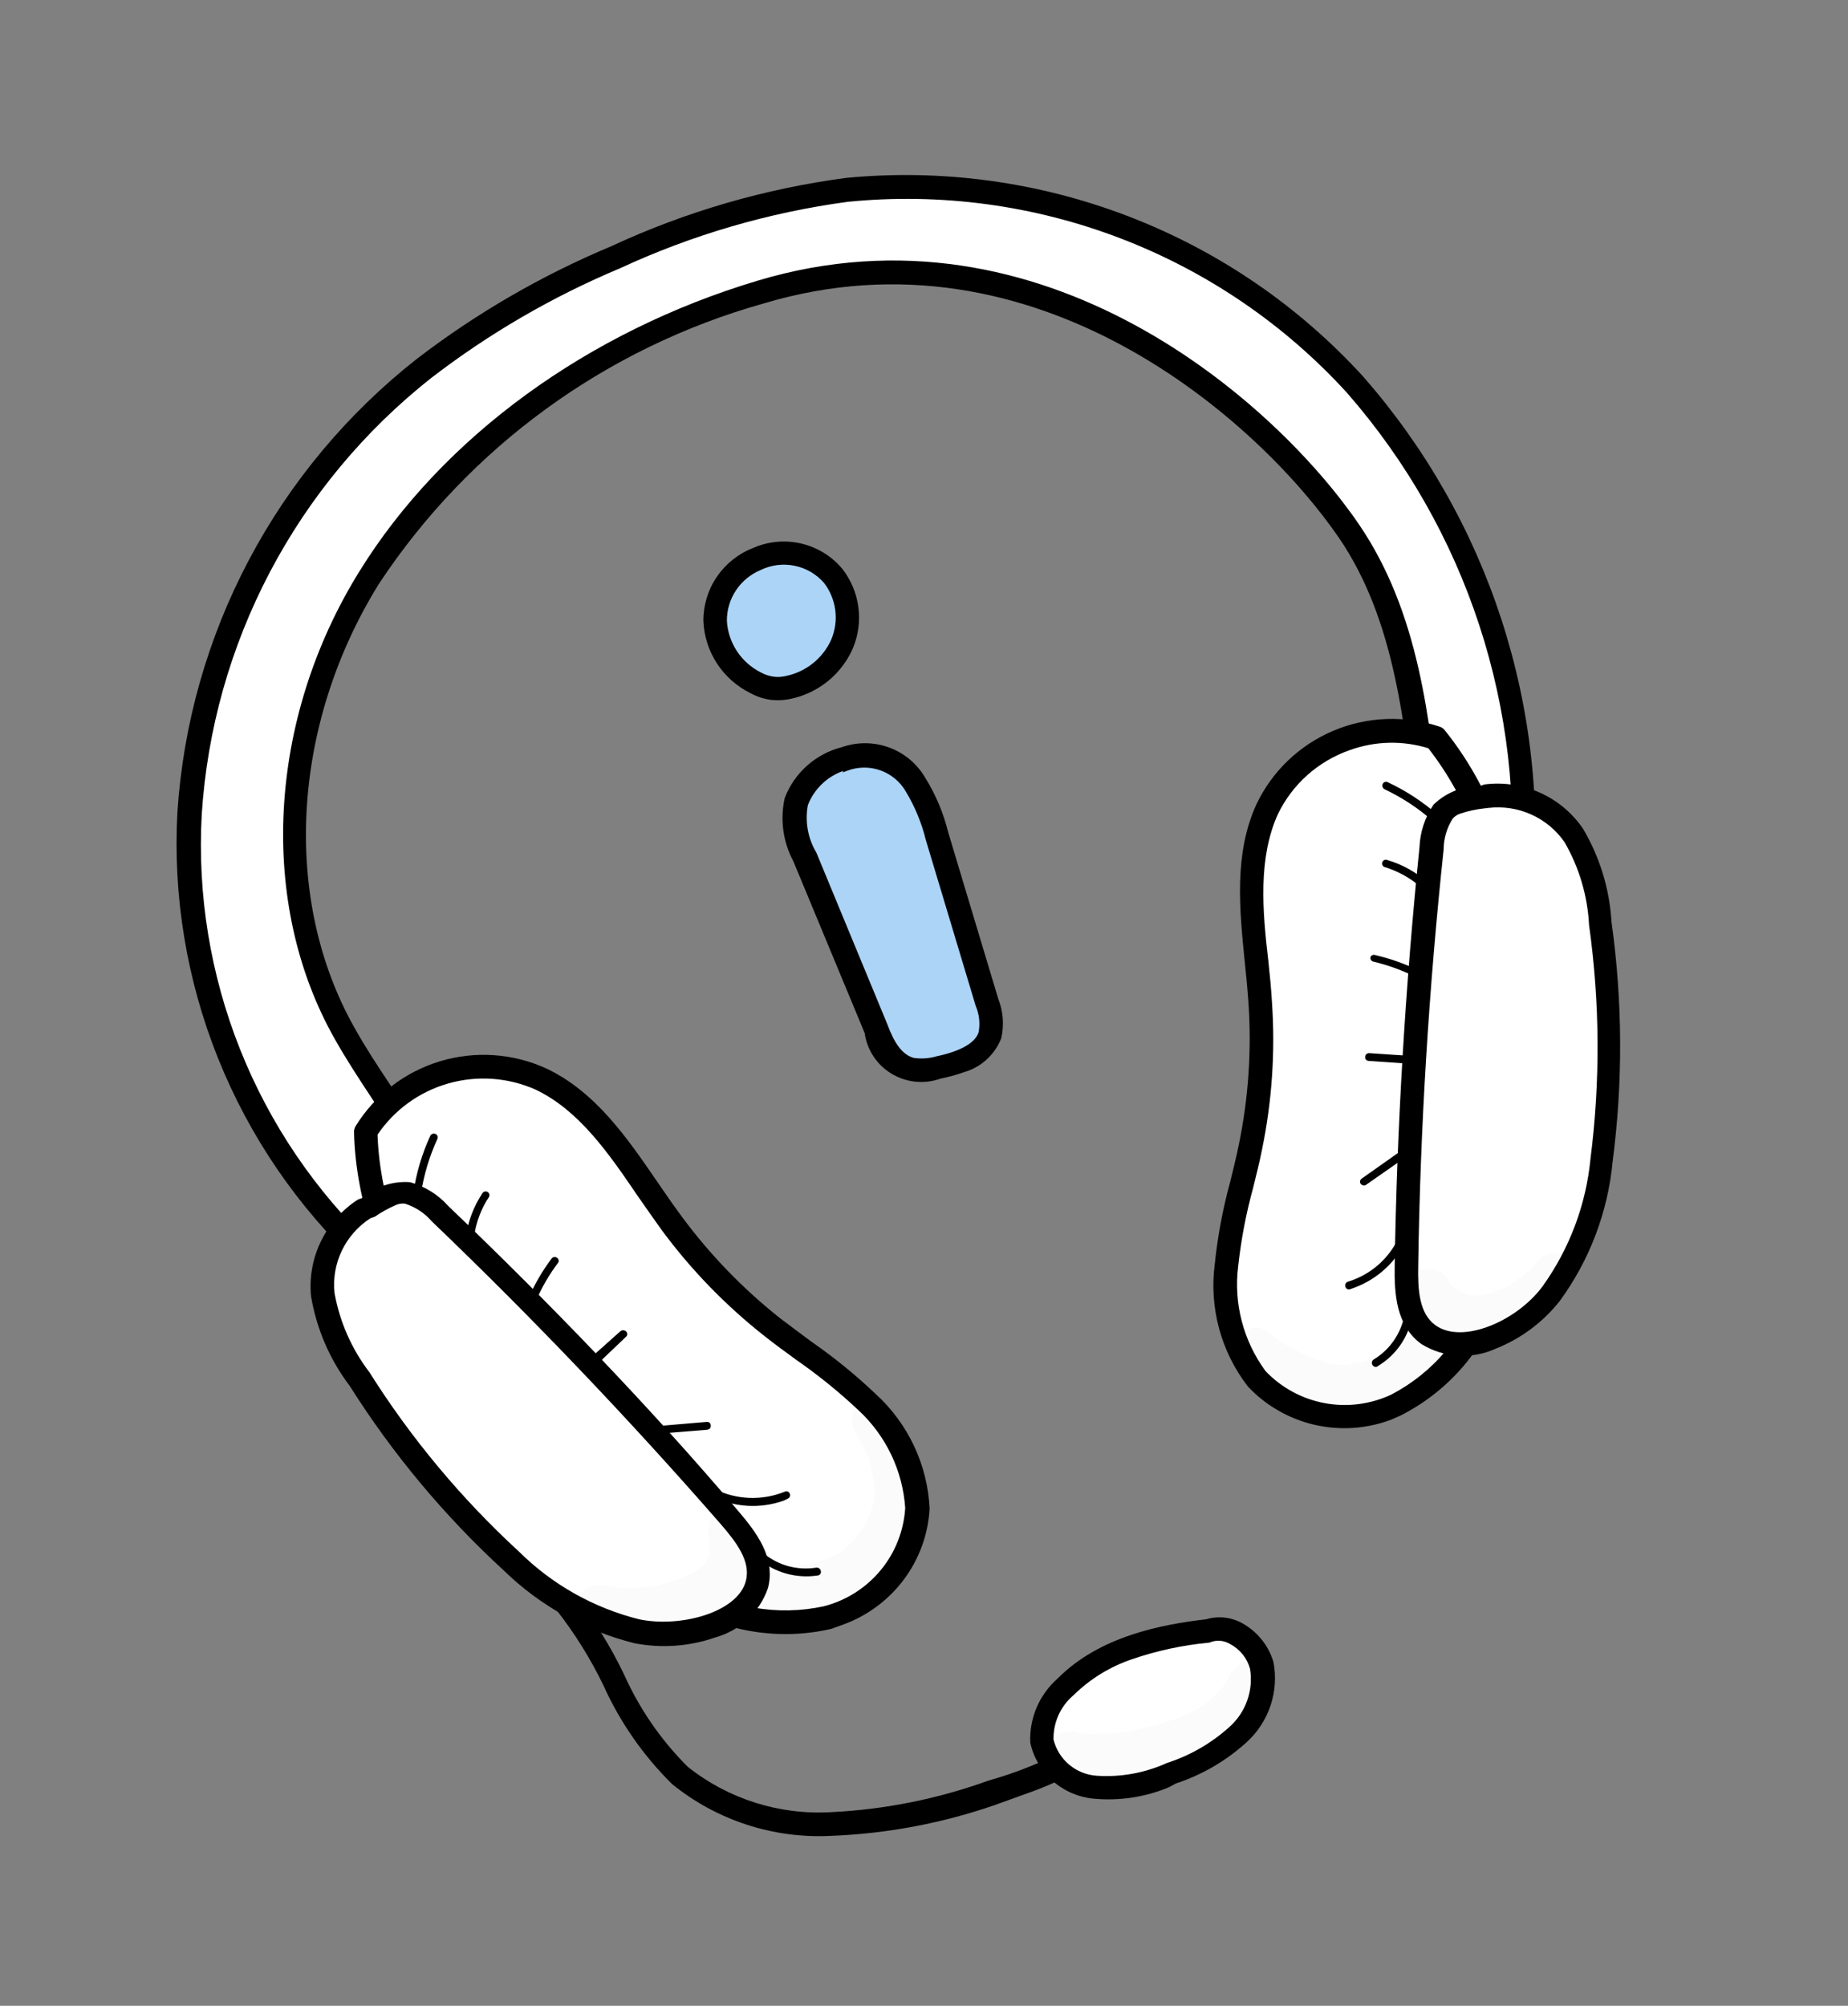 <svg width="94" height="102" viewBox="0 0 94 102" fill="none" xmlns="http://www.w3.org/2000/svg">
<rect x="0" y="0" width="94" height="102" fill="#808080" stroke="none"/>
<path d="M77.38 45.541C77.805 40.87 77.278 36.161 75.828 31.697C74.379 27.232 72.037 23.104 68.944 19.56C65.708 16.015 61.68 13.272 57.184 11.553C52.687 9.833 47.847 9.185 43.053 9.659C38.977 10.211 35.008 11.368 31.28 13.093C27.79 14.552 24.507 16.455 21.512 18.755C18.052 21.485 15.205 24.904 13.154 28.792C11.103 32.68 9.894 36.951 9.604 41.331C9.375 45.516 10.065 49.702 11.629 53.596C13.192 57.489 15.59 60.999 18.657 63.879L22.56 66.204C24.381 61.438 20.038 56.96 17.574 52.599C13.587 45.566 14.45 36.42 18.815 29.386C23.179 22.351 30.642 17.279 38.73 14.868C52.826 10.646 64.494 20.963 68.642 27.026C71.822 31.68 72.226 37.582 72.814 43.173C72.817 44.161 73.125 45.126 73.697 45.935C74.32 46.647 75.65 46.924 77.38 45.541Z" fill="white"/>
<path d="M22.765 66.749C22.682 66.778 22.593 66.788 22.506 66.78C22.418 66.772 22.333 66.745 22.257 66.702L18.369 64.384L18.267 64.318C15.135 61.375 12.686 57.791 11.09 53.813C9.494 49.836 8.789 45.561 9.025 41.286C9.321 36.816 10.557 32.458 12.653 28.491C14.748 24.525 17.658 21.038 21.193 18.257C24.231 15.926 27.562 13.997 31.1 12.518C34.883 10.762 38.914 9.591 43.053 9.045C47.931 8.577 52.852 9.25 57.421 11.01C61.99 12.769 66.081 15.567 69.366 19.179C72.517 22.782 74.901 26.98 76.377 31.521C77.853 36.063 78.388 40.854 77.952 45.606C77.936 45.771 77.858 45.923 77.733 46.032C75.642 47.7 73.98 47.222 73.194 46.312C72.539 45.415 72.18 44.337 72.168 43.229L72.051 42.064C71.46 36.923 70.982 31.562 68.107 27.35C64.047 21.422 52.715 11.279 38.851 15.43C30.811 17.684 23.86 22.745 19.278 29.683C14.814 36.869 14.332 45.749 18.052 52.3C18.581 53.252 19.195 54.185 19.857 55.179C22.199 58.749 24.626 62.443 23.087 66.427C23.026 66.572 22.91 66.687 22.765 66.749ZM19.014 63.393L22.206 65.295C23.025 62.097 20.924 58.902 18.882 55.801C18.244 54.837 17.595 53.84 17.041 52.858C13.111 45.946 13.6 36.589 18.292 29.038C22.509 22.236 29.886 16.86 38.543 14.271C53.069 9.918 64.901 20.472 69.122 26.662C72.165 31.122 72.762 36.594 73.266 41.92L73.394 43.081C73.388 43.946 73.644 44.793 74.129 45.511C74.574 46.019 75.493 46.2 76.808 45.237C77.196 40.691 76.663 36.114 75.24 31.777C73.817 27.44 71.533 23.43 68.523 19.984C65.353 16.503 61.405 13.81 56.995 12.121C52.586 10.432 47.839 9.795 43.136 10.261C39.117 10.801 35.203 11.943 31.527 13.648C28.1 15.085 24.875 16.959 21.934 19.221C18.535 21.905 15.739 25.267 13.729 29.09C11.718 32.913 10.537 37.112 10.262 41.416C10.035 45.49 10.7 49.564 12.211 53.358C13.722 57.152 16.043 60.575 19.014 63.393V63.393Z" fill="black"/>
<path d="M18.603 57.545C19.504 56.094 20.906 55.02 22.548 54.524C24.189 54.028 25.956 54.143 27.518 54.849C30.509 56.271 32.196 59.5 34.181 62.198C35.645 64.172 37.365 65.947 39.295 67.476C40.971 68.639 42.575 69.904 44.096 71.262C45.641 72.661 46.569 74.609 46.678 76.684C46.591 77.962 46.103 79.181 45.282 80.169C44.461 81.156 43.349 81.863 42.102 82.19C40.842 82.472 39.538 82.503 38.265 82.282C36.993 82.061 35.777 81.592 34.688 80.903C32.458 79.507 30.44 77.802 28.695 75.84C23.735 70.738 18.786 64.605 18.603 57.545Z" fill="white"/>
<path d="M42.776 82.653L42.285 82.831C40.949 83.139 39.564 83.179 38.212 82.949C36.86 82.719 35.568 82.223 34.412 81.491C32.138 80.059 30.078 78.319 28.29 76.321C23.309 71.162 18.198 64.908 18.008 57.581C18.005 57.471 18.033 57.364 18.088 57.269C19.063 55.684 20.591 54.509 22.38 53.968C24.17 53.428 26.098 53.559 27.796 54.338C30.3 55.526 31.91 57.871 33.467 60.146C33.86 60.723 34.268 61.307 34.679 61.865C36.108 63.798 37.788 65.535 39.675 67.031C40.197 67.433 40.742 67.826 41.26 68.217C42.42 69.021 43.517 69.913 44.539 70.884C46.195 72.393 47.183 74.492 47.286 76.722C47.211 78.043 46.743 79.313 45.94 80.369C45.136 81.425 44.035 82.22 42.776 82.653ZM19.203 57.701C19.449 64.545 24.367 70.523 29.142 75.473C30.849 77.396 32.82 79.07 34.998 80.444C36.012 81.092 37.145 81.535 38.332 81.747C39.519 81.96 40.737 81.937 41.915 81.68C43.046 81.386 44.055 80.745 44.796 79.847C45.538 78.95 45.974 77.842 46.044 76.683C45.916 74.777 45.058 72.991 43.646 71.694C42.669 70.776 41.624 69.93 40.522 69.165C39.977 68.771 39.427 68.366 38.901 67.953C36.922 66.397 35.162 64.585 33.668 62.564C33.249 61.984 32.836 61.388 32.428 60.804C30.971 58.66 29.449 56.45 27.23 55.403C25.834 54.786 24.263 54.678 22.794 55.098C21.326 55.519 20.054 56.44 19.203 57.701V57.701Z" fill="black"/>
<path d="M18.535 61.498C17.812 61.961 17.233 62.613 16.86 63.382C16.487 64.151 16.335 65.008 16.422 65.857C16.692 67.416 17.333 68.888 18.292 70.15C20.449 73.562 23.05 76.676 26.03 79.409C27.786 81.149 29.985 82.382 32.392 82.977C34.703 83.426 37.99 82.623 38.525 80.555C38.843 79.272 37.958 78.128 37.105 77.139C32.462 71.807 27.56 66.663 22.399 61.706C21.953 61.203 21.371 60.838 20.721 60.656C20.018 60.5 19.336 61.003 18.535 61.498Z" fill="white"/>
<path d="M36.388 83.265C35.066 83.727 33.643 83.829 32.268 83.56C29.763 82.934 27.471 81.658 25.625 79.862C22.609 77.093 19.976 73.939 17.793 70.483C16.776 69.141 16.1 67.575 15.822 65.918C15.729 64.96 15.901 63.994 16.322 63.127C16.743 62.259 17.395 61.523 18.208 60.998L18.436 60.916C18.767 60.63 19.151 60.412 19.567 60.275C19.983 60.138 20.422 60.084 20.859 60.117C21.61 60.327 22.285 60.747 22.802 61.328C27.961 66.268 32.977 71.453 37.525 76.807C38.474 77.914 39.466 79.212 39.063 80.757C38.855 81.359 38.503 81.903 38.037 82.339C37.571 82.776 37.005 83.094 36.388 83.265ZM20.145 61.274C19.768 61.436 19.407 61.635 19.07 61.868L18.841 61.951C18.213 62.356 17.71 62.926 17.388 63.598C17.066 64.269 16.938 65.016 17.017 65.756C17.279 67.216 17.885 68.594 18.788 69.777C20.912 73.147 23.478 76.222 26.418 78.921C28.101 80.585 30.205 81.767 32.508 82.344C34.622 82.786 37.548 81.985 37.942 80.379C38.195 79.376 37.438 78.404 36.652 77.494C32.037 72.204 27.102 67.028 21.962 62.107C21.598 61.683 21.12 61.371 20.585 61.205C20.435 61.191 20.284 61.215 20.145 61.274Z" fill="black"/>
<path d="M21.281 60.826L21.19 60.859C21.163 60.857 21.138 60.849 21.115 60.836C21.092 60.823 21.073 60.805 21.058 60.784C21.042 60.762 21.032 60.738 21.027 60.712C21.022 60.687 21.023 60.66 21.03 60.635C21.177 59.64 21.466 58.67 21.888 57.757C21.912 57.711 21.952 57.676 22.001 57.658C22.05 57.641 22.103 57.642 22.151 57.662C22.175 57.672 22.196 57.687 22.214 57.706C22.232 57.725 22.245 57.748 22.254 57.772C22.263 57.796 22.267 57.822 22.266 57.848C22.264 57.874 22.258 57.899 22.246 57.922C21.839 58.811 21.557 59.751 21.409 60.716C21.398 60.743 21.381 60.768 21.358 60.787C21.336 60.806 21.31 60.82 21.281 60.826V60.826Z" fill="black"/>
<path d="M23.951 63.072C23.929 63.091 23.901 63.101 23.871 63.101C23.845 63.098 23.82 63.09 23.797 63.077C23.774 63.065 23.754 63.047 23.738 63.027C23.722 63.006 23.711 62.983 23.704 62.957C23.698 62.932 23.696 62.906 23.7 62.88C23.81 62.1 24.093 61.353 24.528 60.694C24.55 60.649 24.588 60.615 24.635 60.599C24.682 60.582 24.733 60.583 24.779 60.603C24.803 60.613 24.824 60.629 24.842 60.648C24.86 60.666 24.873 60.689 24.882 60.713C24.891 60.737 24.895 60.763 24.894 60.789C24.892 60.815 24.886 60.84 24.874 60.864C24.471 61.472 24.212 62.162 24.115 62.884C24.11 62.928 24.092 62.97 24.063 63.004C24.034 63.037 23.995 63.061 23.951 63.072Z" fill="black"/>
<path d="M30.125 69.497C30.088 69.513 30.048 69.516 30.01 69.507C29.971 69.497 29.937 69.476 29.912 69.446C29.875 69.408 29.855 69.357 29.855 69.305C29.855 69.252 29.875 69.201 29.912 69.163L31.558 67.695C31.6 67.662 31.652 67.644 31.705 67.647C31.758 67.648 31.808 67.67 31.847 67.706C31.866 67.723 31.881 67.745 31.892 67.768C31.902 67.791 31.907 67.817 31.907 67.843C31.906 67.868 31.9 67.894 31.889 67.917C31.878 67.94 31.863 67.96 31.843 67.977L30.195 69.549L30.125 69.497Z" fill="black"/>
<path d="M27.149 66.257C27.112 66.268 27.073 66.269 27.036 66.259C26.998 66.249 26.965 66.229 26.938 66.201C26.912 66.173 26.894 66.139 26.887 66.101C26.879 66.064 26.882 66.025 26.895 65.989C27.203 65.285 27.592 64.618 28.055 64.004C28.071 63.982 28.09 63.963 28.113 63.949C28.136 63.935 28.162 63.926 28.189 63.923C28.215 63.919 28.242 63.921 28.268 63.928C28.294 63.936 28.318 63.948 28.339 63.965C28.36 63.98 28.378 63.999 28.392 64.021C28.405 64.043 28.414 64.067 28.417 64.093C28.421 64.118 28.418 64.144 28.411 64.169C28.403 64.193 28.39 64.216 28.373 64.235C27.927 64.827 27.555 65.47 27.265 66.151C27.241 66.2 27.2 66.237 27.149 66.257V66.257Z" fill="black"/>
<path d="M36.078 72.67L35.975 72.707L33.463 72.909C33.438 72.911 33.412 72.908 33.387 72.9C33.363 72.892 33.34 72.879 33.321 72.862C33.301 72.845 33.285 72.824 33.274 72.801C33.263 72.778 33.256 72.753 33.255 72.728C33.254 72.677 33.272 72.627 33.306 72.589C33.339 72.551 33.386 72.526 33.437 72.52L35.945 72.307C35.971 72.304 35.997 72.305 36.023 72.313C36.048 72.32 36.071 72.333 36.091 72.35C36.111 72.368 36.127 72.389 36.138 72.413C36.148 72.437 36.154 72.463 36.153 72.489C36.158 72.523 36.154 72.558 36.141 72.59C36.127 72.622 36.105 72.649 36.078 72.67V72.67Z" fill="black"/>
<path d="M39.884 76.303C39.281 76.52 38.64 76.612 38 76.572C37.36 76.531 36.735 76.36 36.165 76.068C36.119 76.044 36.084 76.004 36.066 75.956C36.048 75.908 36.05 75.855 36.069 75.807C36.08 75.784 36.095 75.762 36.114 75.745C36.133 75.727 36.156 75.713 36.181 75.705C36.205 75.696 36.231 75.692 36.257 75.693C36.283 75.695 36.309 75.701 36.332 75.712C36.884 75.989 37.489 76.145 38.107 76.17C38.725 76.195 39.341 76.088 39.914 75.856C39.937 75.844 39.963 75.837 39.989 75.835C40.015 75.834 40.041 75.838 40.065 75.847C40.089 75.857 40.111 75.871 40.13 75.89C40.148 75.909 40.162 75.931 40.17 75.956C40.181 75.98 40.187 76.006 40.187 76.032C40.187 76.059 40.181 76.085 40.171 76.109C40.16 76.133 40.145 76.155 40.126 76.173C40.106 76.191 40.083 76.205 40.058 76.214L39.884 76.303Z" fill="black"/>
<path d="M41.589 80.117C41.056 80.197 40.512 80.164 39.993 80.02C39.474 79.875 38.992 79.623 38.579 79.278C38.538 79.244 38.512 79.195 38.507 79.141C38.502 79.088 38.518 79.034 38.552 78.993C38.57 78.973 38.591 78.958 38.614 78.946C38.638 78.935 38.664 78.929 38.69 78.928C38.716 78.927 38.742 78.931 38.767 78.94C38.791 78.949 38.814 78.963 38.833 78.981C39.201 79.289 39.631 79.514 40.095 79.641C40.559 79.768 41.045 79.794 41.52 79.718C41.574 79.711 41.628 79.725 41.671 79.757C41.715 79.79 41.743 79.838 41.752 79.891C41.758 79.916 41.759 79.943 41.754 79.969C41.749 79.995 41.739 80.02 41.723 80.041C41.708 80.063 41.688 80.081 41.664 80.094C41.641 80.107 41.615 80.115 41.589 80.117V80.117Z" fill="black"/>
<path d="M73.038 37.535C71.407 36.999 69.636 37.072 68.055 37.74C66.475 38.408 65.194 39.626 64.452 41.165C63.094 44.16 63.887 47.7 64.106 51.049C64.267 53.496 64.098 55.954 63.603 58.356C63.074 60.319 62.664 62.31 62.376 64.321C62.107 66.376 62.659 68.453 63.915 70.108C64.803 71.045 65.966 71.681 67.239 71.924C68.512 72.167 69.83 72.005 71.005 71.461C72.152 70.871 73.17 70.063 74.002 69.081C74.833 68.1 75.462 66.965 75.851 65.742C76.648 63.247 77.09 60.654 77.165 58.038C77.634 50.922 77.503 43.086 73.038 37.535Z" fill="white"/>
<path d="M70.773 72.189C69.525 72.662 68.163 72.754 66.862 72.453C65.561 72.152 64.38 71.473 63.47 70.501C62.101 68.725 61.498 66.482 61.792 64.264C61.937 62.868 62.196 61.487 62.566 60.132C62.722 59.498 62.885 58.849 63.013 58.212C63.5 55.861 63.666 53.456 63.508 51.061C63.462 50.371 63.393 49.652 63.32 48.959C63.045 46.234 62.76 43.409 63.909 40.901C64.705 39.222 66.094 37.892 67.813 37.164C69.532 36.436 71.46 36.361 73.231 36.953C73.337 36.986 73.429 37.052 73.494 37.141C78.102 42.871 78.235 50.925 77.748 58.06C77.675 60.73 77.226 63.378 76.415 65.925C76 67.222 75.329 68.425 74.443 69.464C73.557 70.503 72.472 71.357 71.251 71.977L70.773 72.189ZM68.641 38.151C67.041 38.714 65.731 39.885 64.999 41.406C63.992 43.632 64.212 46.313 64.516 48.873C64.589 49.566 64.663 50.297 64.702 51.002C64.871 53.501 64.7 56.012 64.192 58.466C64.061 59.13 63.891 59.795 63.735 60.429C63.38 61.722 63.129 63.041 62.983 64.373C62.741 66.268 63.239 68.183 64.375 69.725C65.177 70.567 66.226 71.136 67.373 71.351C68.519 71.566 69.705 71.415 70.761 70.922C71.831 70.365 72.778 69.604 73.55 68.681C74.322 67.759 74.901 66.694 75.256 65.548C76.044 63.109 76.477 60.57 76.539 58.009C76.993 51.168 76.881 43.454 72.651 38.049C71.339 37.645 69.93 37.681 68.641 38.151V38.151Z" fill="black"/>
<path d="M75.645 40.52C76.498 40.418 77.362 40.549 78.145 40.9C78.928 41.251 79.599 41.808 80.085 42.51C80.887 43.877 81.349 45.414 81.431 46.993C81.982 50.984 82.004 55.029 81.497 59.026C81.269 61.478 80.383 63.824 78.932 65.821C77.452 67.639 74.403 69.127 72.662 67.869C71.581 67.104 71.534 65.708 71.539 64.346C71.651 57.312 72.076 50.242 72.816 43.135C72.834 42.466 73.044 41.815 73.421 41.26C73.852 40.706 74.707 40.641 75.645 40.52Z" fill="white"/>
<path d="M76.056 68.593C75.46 68.86 74.806 68.978 74.153 68.937C73.501 68.895 72.868 68.696 72.31 68.355C71.008 67.413 70.918 65.79 70.943 64.343C71.053 57.305 71.483 50.152 72.203 43.087C72.233 42.311 72.481 41.558 72.92 40.915C73.553 40.302 74.404 39.962 75.288 39.969L75.505 39.891C76.468 39.768 77.446 39.913 78.331 40.309C79.216 40.706 79.972 41.338 80.517 42.136C81.373 43.579 81.871 45.204 81.969 46.875C82.536 50.918 82.556 55.017 82.028 59.065C81.788 61.621 80.863 64.066 79.348 66.145C78.49 67.238 77.353 68.083 76.056 68.593V68.593ZM74.312 41.362C74.149 41.409 74.003 41.501 73.892 41.629C73.594 42.098 73.435 42.64 73.432 43.195C72.681 50.246 72.239 57.365 72.139 64.36C72.114 65.563 72.175 66.787 73.018 67.393C74.386 68.375 77.144 67.186 78.452 65.429C79.831 63.511 80.676 61.266 80.902 58.92C81.405 54.975 81.38 50.982 80.829 47.044C80.754 45.558 80.325 44.111 79.579 42.822C79.156 42.211 78.573 41.727 77.894 41.421C77.214 41.114 76.463 40.998 75.722 41.083L75.462 41.113C75.071 41.157 74.686 41.241 74.312 41.362V41.362Z" fill="black"/>
<path d="M73.069 41.772C73.034 41.787 72.996 41.79 72.959 41.783C72.921 41.776 72.887 41.758 72.86 41.732C72.128 41.089 71.308 40.551 70.426 40.134C70.38 40.111 70.345 40.071 70.327 40.022C70.309 39.974 70.31 39.921 70.33 39.873C70.339 39.849 70.354 39.826 70.373 39.807C70.391 39.788 70.414 39.774 70.439 39.765C70.464 39.756 70.491 39.753 70.518 39.755C70.544 39.757 70.57 39.765 70.593 39.779C71.511 40.209 72.363 40.765 73.125 41.431C73.144 41.448 73.16 41.469 73.172 41.493C73.183 41.516 73.189 41.542 73.19 41.568C73.191 41.594 73.187 41.62 73.178 41.644C73.169 41.669 73.154 41.691 73.136 41.709L73.069 41.772Z" fill="black"/>
<path d="M72.505 45.186C72.471 45.199 72.435 45.201 72.4 45.193C72.364 45.186 72.332 45.167 72.308 45.142C71.758 44.657 71.109 44.296 70.407 44.083C70.362 44.06 70.328 44.022 70.311 43.976C70.294 43.929 70.296 43.878 70.315 43.833C70.326 43.809 70.341 43.788 70.36 43.77C70.379 43.753 70.402 43.739 70.426 43.73C70.451 43.721 70.477 43.718 70.503 43.719C70.529 43.72 70.555 43.727 70.578 43.738C71.339 43.962 72.04 44.354 72.627 44.885C72.647 44.902 72.663 44.923 72.674 44.947C72.685 44.97 72.692 44.996 72.693 45.022C72.694 45.048 72.689 45.074 72.68 45.098C72.671 45.122 72.657 45.144 72.639 45.163L72.505 45.186Z" fill="black"/>
<path d="M71.967 54.076L71.887 54.105L69.62 53.949C69.594 53.948 69.568 53.942 69.545 53.932C69.521 53.921 69.501 53.905 69.484 53.886C69.467 53.867 69.454 53.844 69.447 53.819C69.439 53.795 69.438 53.769 69.441 53.743C69.442 53.718 69.447 53.692 69.458 53.669C69.468 53.645 69.483 53.624 69.502 53.607C69.521 53.589 69.543 53.576 69.567 53.567C69.592 53.558 69.617 53.554 69.643 53.555L71.923 53.707C71.97 53.706 72.016 53.723 72.052 53.754C72.088 53.785 72.111 53.828 72.117 53.875C72.123 53.922 72.112 53.969 72.085 54.009C72.058 54.048 72.018 54.075 71.972 54.087L71.967 54.076Z" fill="black"/>
<path d="M72.111 49.669C72.084 49.68 72.055 49.684 72.027 49.68C71.999 49.677 71.972 49.667 71.949 49.651C71.284 49.325 70.585 49.074 69.864 48.902C69.838 48.897 69.813 48.887 69.79 48.872C69.768 48.857 69.749 48.838 69.735 48.815C69.721 48.792 69.711 48.767 69.707 48.741C69.703 48.714 69.704 48.688 69.712 48.662C69.734 48.618 69.772 48.584 69.819 48.567C69.866 48.55 69.917 48.551 69.963 48.571C70.719 48.745 71.452 49.005 72.148 49.347C72.181 49.366 72.209 49.394 72.227 49.428C72.246 49.461 72.254 49.499 72.252 49.537C72.25 49.575 72.237 49.612 72.215 49.644C72.193 49.675 72.162 49.7 72.127 49.715L72.111 49.669Z" fill="black"/>
<path d="M69.449 60.275C69.408 60.289 69.363 60.29 69.322 60.277C69.28 60.265 69.243 60.239 69.217 60.205C69.201 60.183 69.19 60.159 69.184 60.133C69.179 60.108 69.178 60.081 69.183 60.055C69.189 60.029 69.199 60.005 69.214 59.983C69.229 59.961 69.248 59.943 69.271 59.929L71.325 58.48C71.37 58.452 71.423 58.442 71.475 58.452C71.527 58.462 71.573 58.491 71.603 58.533C71.619 58.555 71.63 58.579 71.636 58.605C71.641 58.63 71.642 58.657 71.637 58.683C71.632 58.709 71.621 58.733 71.606 58.755C71.591 58.777 71.572 58.795 71.55 58.809L69.491 60.247L69.449 60.275Z" fill="black"/>
<path d="M68.882 65.485L68.676 65.559C68.652 65.568 68.626 65.572 68.6 65.57C68.573 65.568 68.548 65.561 68.525 65.549C68.502 65.536 68.482 65.519 68.466 65.498C68.451 65.477 68.44 65.454 68.434 65.428C68.425 65.403 68.421 65.377 68.423 65.351C68.424 65.324 68.431 65.299 68.443 65.275C68.455 65.251 68.472 65.231 68.492 65.214C68.513 65.197 68.536 65.184 68.562 65.177C69.152 64.998 69.695 64.691 70.152 64.28C70.609 63.868 70.969 63.361 71.206 62.796C71.216 62.772 71.232 62.751 71.251 62.733C71.27 62.715 71.292 62.702 71.317 62.693C71.341 62.684 71.367 62.68 71.393 62.682C71.419 62.683 71.445 62.69 71.468 62.701C71.518 62.724 71.556 62.765 71.575 62.816C71.594 62.867 71.591 62.924 71.568 62.973C71.313 63.549 70.944 64.069 70.482 64.5C70.02 64.931 69.476 65.266 68.882 65.485Z" fill="black"/>
<path d="M70.048 69.497C70.005 69.513 69.958 69.514 69.914 69.499C69.871 69.484 69.835 69.454 69.811 69.415C69.783 69.371 69.773 69.318 69.783 69.266C69.793 69.215 69.822 69.169 69.865 69.139C70.277 68.891 70.631 68.558 70.903 68.162C71.175 67.767 71.359 67.319 71.443 66.848C71.456 66.797 71.487 66.752 71.531 66.722C71.575 66.692 71.628 66.679 71.681 66.685C71.731 66.696 71.775 66.725 71.804 66.767C71.834 66.808 71.847 66.859 71.841 66.91C71.75 67.438 71.546 67.94 71.242 68.383C70.937 68.825 70.54 69.197 70.078 69.473L70.048 69.497Z" fill="black"/>
<path d="M52.173 91.222C51.637 91.416 51.111 91.606 50.609 91.788C47.917 92.72 45.1 93.249 42.251 93.358C39.328 93.502 36.455 92.564 34.189 90.726C32.724 89.281 31.54 87.581 30.696 85.71C30.034 84.339 29.225 83.043 28.283 81.844C28.231 81.786 28.191 81.719 28.166 81.645C28.14 81.572 28.13 81.494 28.135 81.417C28.141 81.339 28.162 81.264 28.197 81.195C28.233 81.125 28.282 81.064 28.341 81.014C28.401 80.962 28.471 80.922 28.546 80.897C28.621 80.872 28.701 80.862 28.78 80.868C28.86 80.874 28.937 80.896 29.008 80.932C29.079 80.968 29.141 81.018 29.192 81.079C30.198 82.339 31.055 83.709 31.749 85.162C32.529 86.902 33.623 88.487 34.975 89.838C37.039 91.483 39.645 92.308 42.287 92.151C45.018 92.017 47.714 91.475 50.283 90.545C52.333 89.968 54.278 89.074 56.048 87.896C56.177 87.805 56.337 87.768 56.494 87.793C56.651 87.818 56.791 87.903 56.886 88.03C56.932 88.092 56.966 88.163 56.985 88.238C57.004 88.314 57.008 88.392 56.997 88.469C56.985 88.546 56.959 88.62 56.918 88.686C56.878 88.753 56.825 88.811 56.762 88.857C55.354 89.86 53.809 90.656 52.173 91.222Z" fill="black"/>
<path d="M61.386 82.961C58.754 83.258 55.968 83.944 54.121 85.819C53.732 86.161 53.426 86.585 53.224 87.06C53.022 87.535 52.93 88.049 52.955 88.564C53.1 89.187 53.439 89.748 53.925 90.168C54.411 90.587 55.018 90.843 55.659 90.899C56.984 91.002 58.313 90.769 59.522 90.222C60.785 89.812 61.944 89.139 62.923 88.248C63.4 87.81 63.759 87.261 63.967 86.65C64.174 86.038 64.223 85.385 64.11 84.75C63.982 84.157 63.625 83.638 63.116 83.303C62.607 82.969 61.986 82.846 61.386 82.961V82.961Z" fill="white"/>
<path d="M59.444 90.891C58.236 91.392 56.923 91.589 55.62 91.465C54.85 91.391 54.123 91.076 53.545 90.564C52.967 90.053 52.569 89.372 52.406 88.621C52.378 88.008 52.488 87.397 52.728 86.832C52.969 86.268 53.334 85.764 53.796 85.358C55.927 83.2 59.108 82.603 61.353 82.343C61.654 82.254 61.969 82.224 62.281 82.257C62.592 82.29 62.894 82.384 63.169 82.534C63.555 82.745 63.896 83.028 64.171 83.369C64.447 83.71 64.653 84.102 64.776 84.521C64.915 85.255 64.865 86.012 64.63 86.721C64.395 87.431 63.982 88.069 63.431 88.577C62.389 89.53 61.156 90.251 59.811 90.694L59.444 90.891ZM57.597 84.369C56.469 84.748 55.444 85.377 54.6 86.21C54.273 86.487 54.013 86.833 53.839 87.223C53.664 87.612 53.579 88.036 53.589 88.462C53.712 88.961 53.991 89.408 54.386 89.739C54.782 90.069 55.273 90.266 55.788 90.3C57.012 90.381 58.237 90.159 59.352 89.653C60.54 89.271 61.631 88.64 62.553 87.803C62.958 87.437 63.264 86.977 63.444 86.463C63.624 85.95 63.672 85.4 63.583 84.863C63.511 84.594 63.383 84.342 63.207 84.125C63.032 83.908 62.813 83.729 62.564 83.6C62.429 83.518 62.279 83.465 62.122 83.444C61.965 83.424 61.805 83.436 61.654 83.48L61.517 83.53C60.165 83.656 58.834 83.943 57.551 84.385L57.597 84.369Z" fill="black"/>
<g opacity="0.13">
<path opacity="0.13" d="M45.851 72.668C45.56 72.194 45.433 71.532 44.934 71.262C44.715 71.129 44.456 71.078 44.203 71.117C43.95 71.156 43.72 71.284 43.553 71.477C43.397 71.695 43.319 71.96 43.331 72.228C43.343 72.496 43.444 72.753 43.619 72.958C43.724 73.242 44.084 73.872 44.151 74.053C44.384 74.759 44.494 75.498 44.476 76.24C44.363 76.827 44.127 77.385 43.785 77.876C43.443 78.367 43.001 78.781 42.488 79.093L42.362 79.138L41.929 79.294C40.905 79.607 39.863 79.858 38.808 80.047C38.61 80.055 38.415 80.09 38.227 80.153C38.375 79.471 38.376 78.764 38.228 78.081C38.13 77.602 38.017 77.012 37.499 76.8C37.245 76.697 36.962 76.691 36.705 76.784C36.448 76.877 36.235 77.061 36.108 77.302C36 77.616 35.99 77.956 36.078 78.277C36.104 78.479 36.114 78.682 36.108 78.884C36.091 78.994 36.066 79.102 36.033 79.207L35.939 79.409C35.746 79.664 35.492 79.866 35.199 79.997V79.997C34.114 80.568 32.889 80.827 31.663 80.745L31.224 80.71C30.735 80.681 30.195 80.477 29.763 80.812C29.599 80.925 29.472 81.083 29.398 81.268C29.325 81.452 29.309 81.654 29.351 81.849C29.393 82.043 29.492 82.22 29.636 82.359C29.78 82.497 29.961 82.59 30.158 82.626C31.838 82.946 35.475 83.282 37.298 81.633C37.343 81.976 37.522 82.287 37.796 82.499C38.07 82.711 38.416 82.807 38.761 82.766C40.665 82.533 42.514 81.971 44.222 81.105C44.95 80.6 45.56 79.946 46.011 79.186C46.463 78.426 46.746 77.578 46.841 76.699C46.881 76.065 46.813 75.428 46.64 74.816C46.47 74.07 46.205 73.348 45.851 72.668V72.668Z" fill="black"/>
</g>
<g opacity="0.13">
<path opacity="0.13" d="M64.408 84.823C64.224 84.633 63.979 84.514 63.716 84.489C63.453 84.463 63.19 84.532 62.974 84.683C62.283 85.37 62.553 85.402 62.121 85.879C61.64 86.433 61.045 86.876 60.376 87.179C59.556 87.523 58.702 87.779 57.827 87.944C56.858 88.155 55.862 88.219 54.873 88.134C54.706 88.068 54.527 88.04 54.349 88.051C54.17 88.062 53.996 88.112 53.84 88.198C53.683 88.284 53.547 88.404 53.443 88.548C53.338 88.692 53.267 88.858 53.234 89.033C53.202 89.208 53.208 89.388 53.254 89.561C53.299 89.734 53.382 89.894 53.497 90.031C53.612 90.168 53.756 90.278 53.919 90.354C54.081 90.429 54.259 90.468 54.438 90.467C56.023 90.736 57.647 90.635 59.184 90.172C60.72 89.71 62.126 88.898 63.292 87.8C63.733 87.365 64.117 86.876 64.437 86.344C64.622 86.133 64.721 85.86 64.716 85.579C64.71 85.298 64.601 85.029 64.408 84.823V84.823Z" fill="black"/>
</g>
<g opacity="0.13">
<path opacity="0.13" d="M78.683 63.809C78.204 63.982 77.999 64.481 77.605 64.777L77.739 64.652C77.37 64.969 76.972 65.25 76.549 65.493L75.979 65.699L75.694 65.802C75.336 65.912 74.953 65.911 74.595 65.799C74.463 65.758 74.335 65.705 74.213 65.64L74.025 65.515L73.761 65.288C73.738 65.241 73.72 65.192 73.707 65.141C73.618 64.985 73.495 64.852 73.348 64.749C73.201 64.646 73.033 64.577 72.856 64.547C72.629 64.515 72.398 64.548 72.19 64.641C71.982 64.734 71.804 64.884 71.678 65.074C71.552 65.263 71.482 65.484 71.477 65.712C71.472 65.939 71.531 66.164 71.648 66.36C72.003 66.874 72.473 67.299 73.022 67.602C72.903 67.583 72.783 67.574 72.663 67.577C71.882 67.666 71.383 68.348 70.697 68.66L70.628 68.684C69.95 69.087 69.192 69.339 68.405 69.422C67.834 69.401 67.27 69.282 66.739 69.071C66.185 68.825 65.649 68.541 65.135 68.22L64.993 68.117C64.696 67.941 64.48 67.633 64.139 67.55C63.929 67.494 63.707 67.508 63.507 67.59C63.307 67.671 63.139 67.816 63.029 68.001C62.918 68.186 62.872 68.402 62.896 68.617C62.921 68.831 63.015 69.032 63.164 69.189C64.797 70.749 66.826 72.335 69.344 71.942C70.664 71.806 71.93 71.35 73.029 70.612C73.807 70.164 74.561 69.403 74.208 68.475C74.121 68.247 73.976 68.046 73.787 67.893C74.17 68.028 74.572 68.1 74.977 68.107C75.754 68.065 76.507 67.833 77.171 67.431C77.974 66.972 78.709 66.404 79.355 65.743C79.667 65.398 80.083 65.016 80.045 64.528C80.022 64.381 79.965 64.241 79.878 64.119C79.791 63.998 79.677 63.898 79.544 63.829C79.412 63.759 79.265 63.721 79.116 63.717C78.966 63.714 78.818 63.745 78.683 63.809V63.809Z" fill="black"/>
</g>
<path d="M43.009 38.555C42.448 38.696 41.929 38.968 41.495 39.348C41.061 39.728 40.725 40.206 40.513 40.741C40.32 41.69 40.471 42.677 40.94 43.527L44.57 52.268C44.681 52.719 44.897 53.139 45.199 53.493C45.502 53.847 45.883 54.126 46.313 54.309C46.791 54.392 47.282 54.369 47.749 54.239C48.815 54.008 50.094 53.584 50.374 52.584C50.483 52.026 50.428 51.449 50.217 50.92C49.367 48.107 48.525 45.279 47.675 42.466C47.45 41.54 47.078 40.656 46.573 39.847C46.226 39.25 45.679 38.794 45.028 38.557C44.376 38.321 43.661 38.32 43.009 38.555V38.555Z" fill="#ACD4F7"/>
<path d="M49.006 54.531C48.623 54.666 48.23 54.774 47.831 54.853C47.425 54.997 46.992 55.049 46.563 55.005C46.134 54.962 45.721 54.824 45.352 54.602C44.983 54.38 44.669 54.079 44.432 53.721C44.195 53.364 44.041 52.958 43.982 52.534L40.352 43.793C39.827 42.81 39.672 41.673 39.914 40.587C40.155 39.952 40.547 39.384 41.056 38.931C41.566 38.479 42.178 38.155 42.84 37.989C43.614 37.722 44.457 37.73 45.225 38.012C45.994 38.294 46.639 38.832 47.053 39.535C47.592 40.399 47.99 41.343 48.233 42.331L50.775 50.785C51.028 51.425 51.082 52.125 50.93 52.796C50.767 53.214 50.508 53.588 50.175 53.889C49.841 54.191 49.441 54.41 49.006 54.531V54.531ZM42.908 39.197C42.495 39.339 42.119 39.569 41.806 39.871C41.492 40.173 41.248 40.539 41.092 40.944C40.938 41.774 41.091 42.631 41.524 43.356L45.142 52.102C45.479 53.02 45.888 53.643 46.488 53.798C46.876 53.853 47.271 53.824 47.646 53.713C48.93 53.442 49.633 52.995 49.78 52.48C49.861 52.035 49.81 51.576 49.632 51.159L47.09 42.705C46.877 41.84 46.534 41.012 46.073 40.248C45.785 39.749 45.328 39.369 44.783 39.175C44.238 38.981 43.641 38.987 43.1 39.191L42.849 39.282L42.908 39.197Z" fill="black"/>
<path d="M38.493 28.427C37.861 28.678 37.32 29.112 36.94 29.673C36.559 30.234 36.358 30.896 36.362 31.572C36.404 32.223 36.615 32.852 36.976 33.398C37.337 33.943 37.834 34.385 38.419 34.681C38.688 34.827 38.981 34.921 39.284 34.959C39.517 34.986 39.753 34.974 39.983 34.925C40.603 34.809 41.186 34.546 41.681 34.157C42.175 33.767 42.568 33.264 42.823 32.691C43.054 32.127 43.135 31.513 43.056 30.909C42.977 30.305 42.743 29.732 42.374 29.245C41.907 28.705 41.275 28.332 40.573 28.184C39.872 28.036 39.141 28.122 38.493 28.427Z" fill="#ACD4F7"/>
<path d="M40.813 35.37C40.583 35.451 40.347 35.515 40.108 35.561C39.821 35.611 39.529 35.622 39.24 35.592C38.864 35.545 38.501 35.428 38.17 35.247C37.477 34.904 36.89 34.383 36.469 33.738C36.048 33.093 35.81 32.347 35.778 31.579C35.772 30.781 36.01 29.999 36.459 29.337C36.909 28.675 37.549 28.163 38.297 27.87V27.87C39.069 27.528 39.932 27.447 40.754 27.64C41.576 27.832 42.312 28.286 42.85 28.933C43.288 29.499 43.569 30.17 43.662 30.878C43.756 31.585 43.66 32.305 43.383 32.965C43.143 33.518 42.79 34.017 42.349 34.431C41.907 34.844 41.384 35.164 40.813 35.37ZM38.693 28.985C38.183 29.198 37.747 29.555 37.441 30.013C37.135 30.471 36.972 31.009 36.973 31.558C37.002 32.113 37.179 32.65 37.485 33.114C37.792 33.579 38.217 33.954 38.717 34.202C38.921 34.314 39.145 34.385 39.376 34.413C39.55 34.434 39.727 34.427 39.899 34.391C40.421 34.295 40.911 34.074 41.328 33.747C41.744 33.42 42.074 32.996 42.287 32.513C42.482 32.046 42.551 31.537 42.488 31.035C42.424 30.534 42.23 30.057 41.924 29.653C41.536 29.202 41.008 28.892 40.423 28.771C39.839 28.65 39.23 28.725 38.693 28.985Z" fill="black"/>
</svg>
